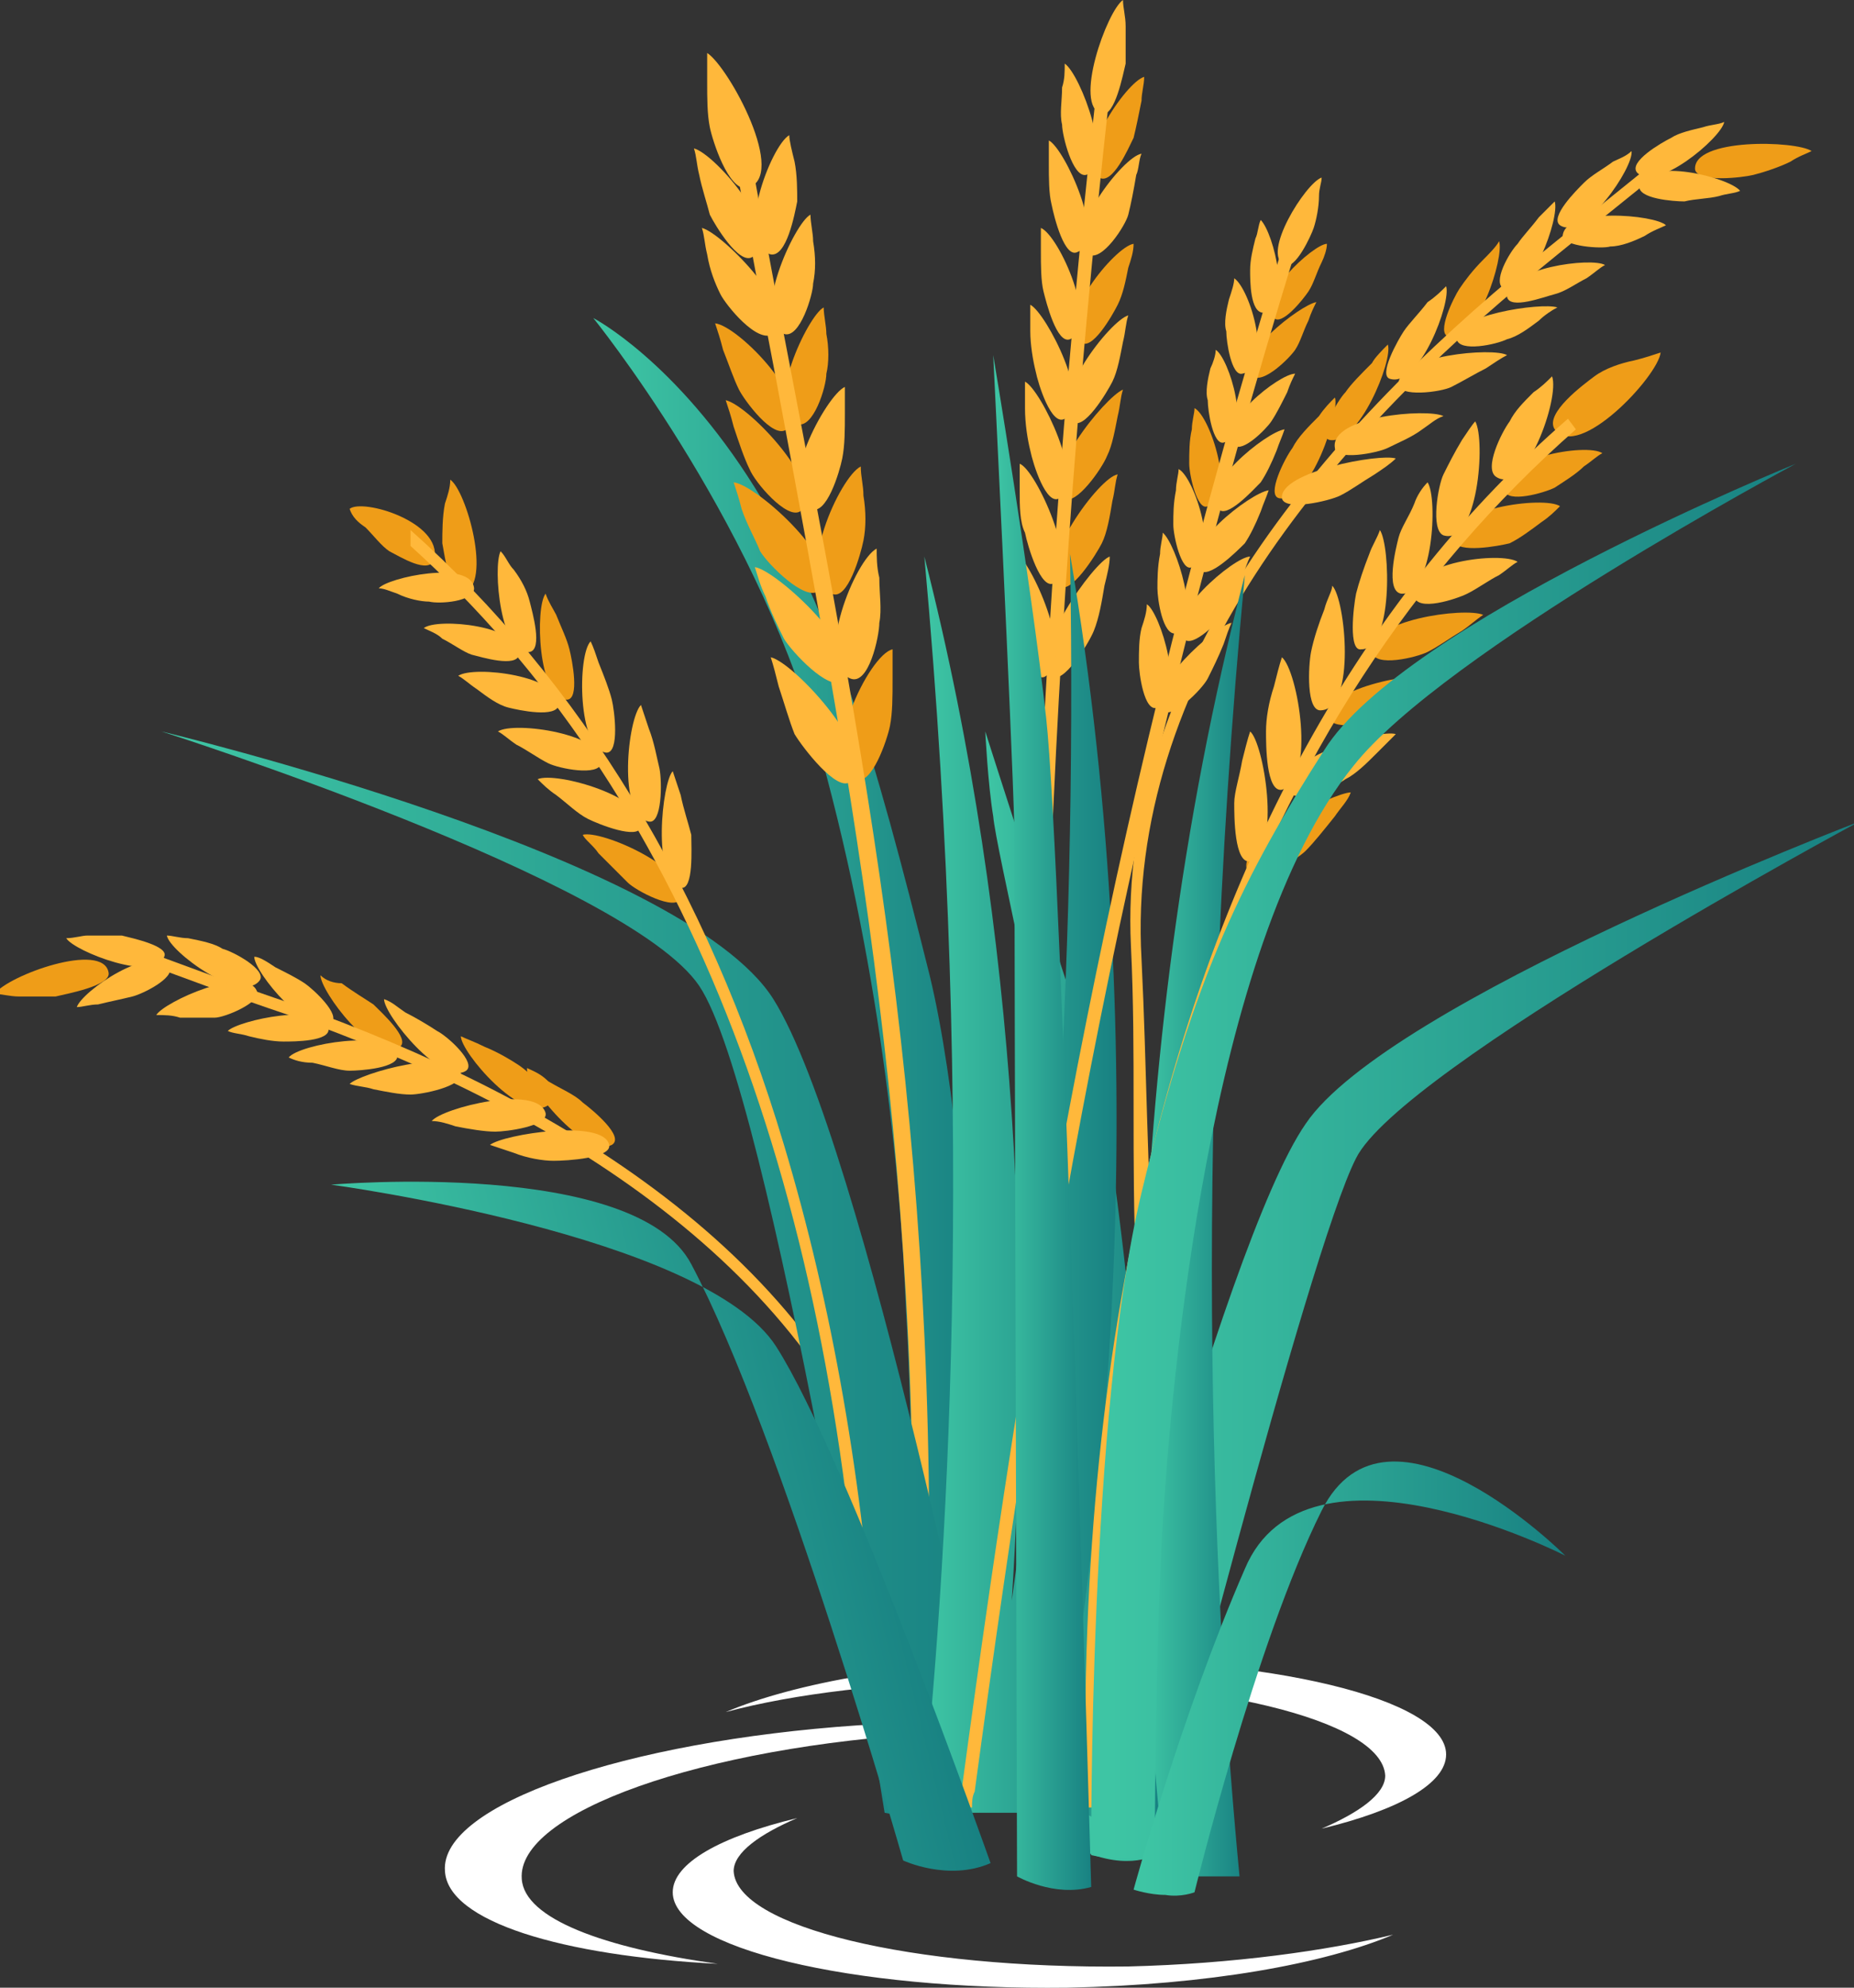 <?xml version="1.0" encoding="utf-8"?>
<!-- Generator: Adobe Illustrator 22.0.1, SVG Export Plug-In . SVG Version: 6.00 Build 0)  -->
<svg version="1.1" id="圖層_1" xmlns="http://www.w3.org/2000/svg" xmlns:xlink="http://www.w3.org/1999/xlink" x="0px" y="0px"
	 viewBox="0 0 70 75" style="enable-background:new 0 0 70 75;" xml:space="preserve">
<rect x="0" y="0" width="70" height="75" fill="#333333" stroke="none"/>
<style type="text/css">
	.st0{fill:#FFFFFF;}
	.st1{fill:#EF9D18;}
	.st2{fill:#FFB83B;}
	.st3{fill:url(#SVGID_1_);}
	.st4{fill:url(#SVGID_2_);}
	.st5{fill:url(#SVGID_3_);}
	.st6{fill:url(#SVGID_4_);}
	.st7{fill:url(#SVGID_5_);}
	.st8{fill:url(#SVGID_6_);}
	.st9{fill:url(#SVGID_7_);}
	.st10{fill:url(#SVGID_8_);}
	.st11{fill:url(#SVGID_9_);}
	.st12{fill:url(#SVGID_10_);}
</style>
<g>
	<g id="XMLID_40_">
		<path id="XMLID_43_" class="st0" d="M42.6,74.2c-8.2,0.1-14.8-1.5-14.9-3.6c0-0.7,1-1.4,2.4-2c-2.9,0.7-4.7,1.7-4.7,2.8
			c0,2.1,6.7,3.7,14.9,3.6c5.3-0.1,9.7-0.9,12.3-2C50.1,73.6,46.6,74.1,42.6,74.2z"/>
		<path id="XMLID_42_" class="st0" d="M27.1,74.1c-4.3-0.6-7.3-1.7-7.4-3.2c-0.2-2.5,6.8-5,15.6-5.5c2.1-0.1,4.1-0.1,6,0
			c-2.6-0.3-5.6-0.5-8.9-0.3c-8.8,0.6-15.8,3-15.6,5.5C16.9,72.5,21.2,73.8,27.1,74.1z"/>
		<path id="XMLID_41_" class="st0" d="M37.4,63.4c8.2-0.1,14.8,1.5,14.9,3.6c0,0.7-1,1.4-2.4,2c2.9-0.7,4.7-1.7,4.7-2.8
			c0-2.1-6.7-3.7-14.9-3.6c-5.3,0.1-9.7,0.9-12.3,2C30,63.9,33.5,63.5,37.4,63.4z"/>
	</g>
	<g>
		<path class="st1" d="M41.5,6.7c0.5,0.3,1.1-1.1,1.3-1.5c0.1-0.4,0.2-0.9,0.3-1.4c0-0.3,0.1-0.6,0.1-0.9
			C42.5,3.1,40.5,6.1,41.5,6.7L41.5,6.7z"/>
		<path class="st1" d="M40.2,18.8c0.4,0.3,1.4-1.1,1.6-1.6c0.2-0.4,0.3-1,0.4-1.5c0.1-0.4,0.1-0.7,0.2-1
			C41.7,15,39.2,18.1,40.2,18.8L40.2,18.8z"/>
		<path class="st1" d="M40,22.1c0.4,0.4,1.4-1.2,1.6-1.6c0.2-0.4,0.3-1,0.4-1.6c0.1-0.4,0.1-0.7,0.2-1C41.5,18,39.1,21.3,40,22.1
			L40,22.1z"/>
		<path class="st1" d="M40.8,12.9c0.4,0.4,1.2-1,1.4-1.4c0.2-0.4,0.3-0.9,0.4-1.4c0.1-0.3,0.2-0.6,0.2-0.9
			C42.1,9.3,39.8,12.1,40.8,12.9L40.8,12.9z"/>
		<path class="st2" d="M41.9,3.5l-0.5-0.1c-2.6,23.2-2.9,42.6-2.3,64.6h0.5C39,46.1,39.3,26.8,41.9,3.5L41.9,3.5z"/>
		<path class="st2" d="M42.4,0c-0.6,0.4-1.9,4-0.8,4.3c0.5,0.1,0.8-1.5,0.9-1.9c0-0.4,0-0.9,0-1.4C42.5,0.6,42.4,0.3,42.4,0L42.4,0z
			"/>
		<path class="st2" d="M41.1,9.6c0.5,0.3,1.4-1.1,1.5-1.5c0.1-0.4,0.2-0.9,0.3-1.5C43,6.4,43,6,43.1,5.8C42.4,5.9,40.1,8.9,41.1,9.6
			L41.1,9.6z"/>
		<path class="st2" d="M40.5,15.9c0.4,0.4,1.3-1.1,1.5-1.5c0.2-0.4,0.3-1,0.4-1.5c0.1-0.4,0.1-0.7,0.2-1
			C41.9,12.1,39.6,15.1,40.5,15.9L40.5,15.9z"/>
		<path class="st2" d="M40.2,2.4c0,0.3,0,0.6-0.1,0.9c0,0.5-0.1,1,0,1.4c0,0.4,0.4,2,0.9,1.9C42.1,6.3,40.8,2.8,40.2,2.4L40.2,2.4z"
			/>
		<path class="st2" d="M39.6,5.3c0,0.3,0,0.6,0,0.9c0,0.5,0,1.1,0.1,1.5c0.1,0.5,0.5,2.1,1,1.8C41.8,9.1,40.2,5.6,39.6,5.3L39.6,5.3
			z"/>
		<path class="st2" d="M38.7,14.4c0,0.3,0,0.6,0,1c0,0.6,0.1,1.2,0.2,1.6c0.1,0.5,0.6,2.1,1.1,1.8C41,18.2,39.3,14.7,38.7,14.4
			L38.7,14.4z"/>
		<path class="st2" d="M38.5,17.5c0,0.3,0,0.6,0,1c0,0.6,0,1.2,0.2,1.6c0.1,0.5,0.6,2.2,1.1,1.9C40.8,21.4,39.1,17.7,38.5,17.5
			L38.5,17.5z"/>
		<path class="st2" d="M39.7,25.5c0.4,0.4,1.4-1.2,1.6-1.7c0.2-0.5,0.3-1.1,0.4-1.7c0.1-0.4,0.2-0.8,0.2-1.1
			C41.3,21.2,38.8,24.7,39.7,25.5L39.7,25.5z"/>
		<path class="st2" d="M38.3,20.8c0,0.3,0,0.7,0,1.1c0,0.6,0,1.2,0.1,1.7c0.1,0.5,0.6,2.3,1.1,1.9C40.6,24.8,38.9,21.1,38.3,20.8
			L38.3,20.8z"/>
		<path class="st2" d="M38.9,11.5c0,0.3,0,0.6,0,1c0,0.5,0.1,1.1,0.2,1.5c0.1,0.5,0.6,2.1,1.1,1.8C41.3,15.3,39.5,11.8,38.9,11.5
			L38.9,11.5z"/>
		<path class="st2" d="M39.3,8.6c0,0.3,0,0.6,0,0.9c0,0.5,0,1.1,0.1,1.5c0.1,0.4,0.5,2,1,1.8C41.5,12.3,40,8.9,39.3,8.6L39.3,8.6z"
			/>
	</g>
	<g>
		<path class="st1" d="M68.4,5.7c-0.2,0.1-0.5,0.2-0.8,0.4c-0.4,0.2-1,0.4-1.4,0.5c-0.4,0.1-2.1,0.3-2.2-0.2
			C63.9,5.2,67.8,5.3,68.4,5.7L68.4,5.7z"/>
		<path class="st1" d="M52.4,13c0.2,0.6-1.1,3.8-2.2,3.6c-0.5-0.1,0.3-1.5,0.6-1.8c0.2-0.3,0.6-0.7,1-1.1
			C51.9,13.5,52.2,13.2,52.4,13L52.4,13z"/>
		<path class="st1" d="M50.4,15c0.2,0.5-0.9,4-2.1,3.8c-0.5-0.1,0.2-1.5,0.5-1.9c0.2-0.4,0.6-0.8,1-1.2C50,15.4,50.2,15.2,50.4,15
			L50.4,15z"/>
		<path class="st1" d="M56.6,9.1c0.2,0.6-0.8,3.8-1.9,3.6c-0.5-0.1,0.2-1.5,0.4-1.8c0.2-0.3,0.5-0.7,0.9-1.1
			C56.2,9.6,56.5,9.3,56.6,9.1L56.6,9.1z"/>
		<path class="st2" d="M57.9,9.8c1.7-1.4,3.5-2.8,5.3-4.3l0.3,0.3c-1.8,1.5-3.6,2.9-5.3,4.3c-8.1,6.6-15.7,15.6-15.1,26.1
			c0.4,8.1,0,15.8,2.8,26.2l-0.4-0.3c-3.6-10.6-2.4-18.2-2.8-26.4C42.2,25.4,49.8,16.4,57.9,9.8L57.9,9.8z"/>
		<path class="st2" d="M65.7,7.2c-0.2,0.1-0.5,0.1-0.8,0.2c-0.4,0.1-0.9,0.1-1.3,0.2c-0.4,0-1.8-0.1-1.7-0.6
			C62.2,5.9,65.3,6.7,65.7,7.2L65.7,7.2z"/>
		<path class="st2" d="M62.9,8.5c-0.2,0.1-0.5,0.2-0.8,0.4c-0.4,0.2-0.9,0.4-1.3,0.4C60.5,9.4,59,9.3,59,8.9
			C59.1,7.8,62.5,8.1,62.9,8.5L62.9,8.5z"/>
		<path class="st2" d="M56.9,13.4c-0.2,0.1-0.5,0.3-0.8,0.5c-0.4,0.2-0.9,0.5-1.3,0.7c-0.4,0.2-2,0.4-2-0.1
			C52.8,13.4,56.4,13.1,56.9,13.4L56.9,13.4z"/>
		<path class="st2" d="M54.5,15.7c-0.3,0.1-0.5,0.3-0.8,0.5c-0.4,0.3-0.9,0.5-1.3,0.7s-2,0.5-2,0C50.2,15.7,53.9,15.4,54.5,15.7
			L54.5,15.7z"/>
		<path class="st2" d="M58.8,11.6c-0.2,0.1-0.5,0.3-0.7,0.5c-0.4,0.3-0.8,0.6-1.2,0.7c-0.4,0.2-1.8,0.5-1.9,0
			C54.8,11.9,58.2,11.4,58.8,11.6L58.8,11.6z"/>
		<path class="st2" d="M60.6,10c-0.2,0.1-0.4,0.3-0.7,0.5c-0.4,0.2-0.8,0.5-1.2,0.6c-0.4,0.1-1.7,0.6-1.8,0.1
			C56.9,10.1,60.1,9.7,60.6,10L60.6,10z"/>
		<path class="st2" d="M65.1,4.6c-0.1,0.6-2.6,2.7-3.3,1.9c-0.3-0.4,0.9-1.1,1.3-1.3c0.3-0.2,0.8-0.3,1.2-0.4
			C64.6,4.7,64.9,4.7,65.1,4.6L65.1,4.6z"/>
		<path class="st2" d="M61.6,5.7c0.1,0.6-1.8,3.4-2.7,2.8c-0.4-0.3,0.6-1.3,0.9-1.6c0.3-0.3,0.7-0.5,1.1-0.8
			C61.1,6,61.4,5.9,61.6,5.7L61.6,5.7z"/>
		<path class="st2" d="M54.6,10.8c0.2,0.6-1,3.8-2.1,3.5c-0.5-0.1,0.3-1.5,0.5-1.8c0.2-0.3,0.6-0.7,0.9-1.1
			C54.2,11.2,54.4,11,54.6,10.8L54.6,10.8z"/>
		<path class="st2" d="M52.7,17.3c-0.2,0.2-0.5,0.4-0.8,0.6c-0.5,0.3-0.9,0.6-1.3,0.8c-0.4,0.2-2.1,0.6-2.2,0.1
			C48.3,17.8,52.1,17.1,52.7,17.3L52.7,17.3z"/>
		<path class="st2" d="M58.7,7.6c0.2,0.6-0.9,3.7-1.9,3.3c-0.5-0.2,0.2-1.4,0.5-1.7c0.2-0.3,0.5-0.6,0.8-1C58.3,8,58.6,7.7,58.7,7.6
			L58.7,7.6z"/>
	</g>
	<g>
		<path class="st1" d="M-0.2,37.5c0.2,0,0.6,0.1,0.9,0.1c0.5,0,1,0,1.4,0c0.4-0.1,2.1-0.4,2-0.9C3.9,35.5,0.3,36.8-0.2,37.5
			L-0.2,37.5z"/>
		<path class="st1" d="M17.4,39.1c0,0.6,2.3,3.3,3.3,2.6c0.4-0.3-0.8-1.3-1.1-1.5c-0.3-0.2-0.8-0.5-1.3-0.7
			C17.9,39.3,17.6,39.2,17.4,39.1L17.4,39.1z"/>
		<path class="st1" d="M19.9,40.3c-0.1,0.6,2.2,3.4,3.2,2.9c0.5-0.3-0.7-1.3-1.1-1.6c-0.3-0.3-0.8-0.5-1.3-0.8
			C20.4,40.5,20.1,40.4,19.9,40.3L19.9,40.3z"/>
		<path class="st1" d="M12.1,36.8c0,0.6,2,3.3,3,2.7c0.4-0.3-0.7-1.3-1-1.6c-0.3-0.2-0.8-0.5-1.2-0.8C12.6,37.1,12.3,37,12.1,36.8
			L12.1,36.8z"/>
		<path class="st2" d="M11.1,37.9c-2.1-0.7-4.2-1.5-6.4-2.3L4.5,36c2.2,0.8,4.3,1.6,6.4,2.3c9.9,3.5,20,9.5,23,19.6
			c2.3,7.8,2.5,7.3,0.2-0.5C31,47.3,20.9,41.4,11.1,37.9L11.1,37.9z"/>
		<path class="st2" d="M2.9,38c0.2,0,0.5-0.1,0.8-0.1c0.4-0.1,0.9-0.2,1.3-0.3c0.4-0.1,1.6-0.7,1.4-1.1C5.7,35.6,3.1,37.4,2.9,38
			L2.9,38z"/>
		<path class="st2" d="M5.9,38.3c0.3,0,0.6,0,0.9,0.1c0.5,0,1,0,1.3,0c0.4,0,1.8-0.6,1.6-1C9.3,36.4,6.2,37.8,5.9,38.3L5.9,38.3z"/>
		<path class="st2" d="M13.2,40.9c0.3,0.1,0.6,0.1,0.9,0.2c0.5,0.1,1,0.2,1.4,0.2c0.4,0,2-0.3,1.9-0.8
			C17.1,39.5,13.6,40.5,13.2,40.9L13.2,40.9z"/>
		<path class="st2" d="M16.3,42.3c0.3,0,0.6,0.1,0.9,0.2c0.5,0.1,1.1,0.2,1.5,0.2c0.4,0,2-0.2,1.9-0.7
			C20.3,40.9,16.7,41.8,16.3,42.3L16.3,42.3z"/>
		<path class="st2" d="M10.9,39.9c0.2,0.1,0.5,0.2,0.9,0.2c0.5,0.1,1,0.3,1.4,0.3c0.4,0,1.9-0.1,1.8-0.6
			C14.7,38.8,11.3,39.4,10.9,39.9L10.9,39.9z"/>
		<path class="st2" d="M8.6,38.9c0.2,0.1,0.5,0.1,0.8,0.2c0.4,0.1,0.9,0.2,1.3,0.2c0.4,0,1.8,0,1.7-0.5C12.2,37.8,9,38.5,8.6,38.9
			L8.6,38.9z"/>
		<path class="st2" d="M2.5,35.4c0.3,0.5,3.4,1.7,3.7,0.7c0.2-0.4-1.2-0.7-1.6-0.8c-0.3,0-0.8,0-1.3,0C3.1,35.3,2.8,35.4,2.5,35.4
			L2.5,35.4z"/>
		<path class="st2" d="M6.3,35.3c0.1,0.6,2.8,2.6,3.5,1.7c0.3-0.4-1-1.1-1.4-1.2c-0.3-0.2-0.8-0.3-1.3-0.4
			C6.8,35.4,6.5,35.3,6.3,35.3L6.3,35.3z"/>
		<path class="st2" d="M14.5,37.7c0,0.6,2.2,3.3,3.1,2.7c0.4-0.3-0.7-1.3-1.1-1.5c-0.3-0.2-0.8-0.5-1.2-0.7
			C15,38,14.8,37.8,14.5,37.7L14.5,37.7z"/>
		<path class="st2" d="M18.5,43.2c0.3,0.1,0.6,0.2,0.9,0.3c0.5,0.2,1.1,0.3,1.5,0.3c0.5,0,2.2-0.1,2.1-0.6
			C22.8,42.2,19,42.8,18.5,43.2L18.5,43.2z"/>
		<path class="st2" d="M9.6,36.1c0,0.6,2.1,3.1,2.9,2.5c0.4-0.3-0.7-1.3-1-1.5c-0.3-0.2-0.7-0.4-1.1-0.6
			C10.1,36.3,9.8,36.1,9.6,36.1L9.6,36.1z"/>
	</g>
	<linearGradient id="SVGID_1_" gradientUnits="userSpaceOnUse" x1="40.414" y1="50.623" x2="70.162" y2="50.623">
		<stop  offset="2.666300e-02" style="stop-color:#3EC5A4"/>
		<stop  offset="1" style="stop-color:#188182"/>
	</linearGradient>
	<path class="st3" d="M40.4,69.6c0,0,5.7-22.6,8.9-27.2C52.4,37.8,70.2,31,70.2,31s-17.3,9.3-19,12.7C49.4,47.2,43.6,70,43.6,70
		S42.4,70.7,40.4,69.6z"/>
	<linearGradient id="SVGID_2_" gradientUnits="userSpaceOnUse" x1="22.431" y1="36.926" x2="37.026" y2="36.926">
		<stop  offset="2.666300e-02" style="stop-color:#3EC5A4"/>
		<stop  offset="1" style="stop-color:#188182"/>
	</linearGradient>
	<path class="st4" d="M37,61.8c0,0,0.1-16.7-1.9-25c-2.1-8.4-3.6-13.6-6.6-18.4S22.4,12,22.4,12s6,7.4,8.4,15.8s3.2,16.5,3.4,21.5
		c0.3,5,0.3,12.6,0.3,12.6S36.1,62,37,61.8z"/>
	<g>
		<path class="st1" d="M27.7,18.2c0.1,0.3,0.2,0.6,0.3,1c0.2,0.6,0.5,1.1,0.7,1.6c0.3,0.5,1.7,1.9,2.2,1.5
			C32,21.4,28.6,18.3,27.7,18.2L27.7,18.2z"/>
		<path class="st1" d="M27.4,15.1c0.1,0.3,0.2,0.6,0.3,1c0.2,0.6,0.4,1.2,0.6,1.6c0.2,0.5,1.4,1.9,1.9,1.6
			C31.3,18.5,28.3,15.3,27.4,15.1L27.4,15.1z"/>
		<path class="st1" d="M27,12.2c0.1,0.3,0.2,0.6,0.3,1c0.2,0.5,0.4,1.1,0.6,1.5c0.2,0.4,1.3,1.9,1.8,1.5
			C30.8,15.3,27.9,12.3,27,12.2L27,12.2z"/>
		<path class="st1" d="M31.4,22.4c0.6,0.3,1.1-1.5,1.2-2c0.1-0.5,0.1-1.1,0-1.7c0-0.4-0.1-0.7-0.1-1.1C31.7,18,30,21.8,31.4,22.4
			L31.4,22.4z"/>
		<path class="st1" d="M32.3,29.4c0.6,0.3,1.2-1.5,1.3-2c0.1-0.5,0.1-1.1,0.1-1.8c0-0.4,0-0.8,0-1.1C32.8,24.7,30.9,28.7,32.3,29.4
			L32.3,29.4z"/>
		<path class="st1" d="M30.1,16c0.6,0.2,1.1-1.4,1.1-1.9c0.1-0.4,0.1-1,0-1.5c0-0.3-0.1-0.7-0.1-1C30.5,11.9,28.8,15.5,30.1,16
			L30.1,16z"/>
		<path class="st2" d="M29.9,14.2c-0.5-2.6-1-5.2-1.5-8l-0.6,0.1c0.5,2.8,1,5.4,1.5,8c3.3,17.7,5.9,31.5,5,52.6l0.6,0
			C35.8,45.7,33.3,31.9,29.9,14.2L29.9,14.2z"/>
		<path class="st2" d="M26.7,2c0,0.3,0,0.7,0,1.1c0,0.6,0,1.2,0.1,1.7c0.1,0.5,0.7,2.4,1.4,2.3C29.8,6.7,27.5,2.5,26.7,2L26.7,2z"/>
		<path class="st2" d="M26.2,5.6c0.1,0.3,0.1,0.6,0.2,1c0.1,0.5,0.3,1.1,0.4,1.5c0.2,0.4,1.1,1.9,1.6,1.6C29.7,8.9,27,5.8,26.2,5.6
			L26.2,5.6z"/>
		<path class="st2" d="M26.5,8.6c0.1,0.3,0.1,0.6,0.2,1c0.1,0.6,0.3,1.1,0.5,1.5c0.2,0.4,1.4,1.9,2,1.5C30.3,11.9,27.3,8.8,26.5,8.6
			L26.5,8.6z"/>
		<path class="st2" d="M28.5,21.4c0.1,0.3,0.2,0.7,0.4,1.1c0.2,0.6,0.5,1.2,0.7,1.6c0.3,0.5,1.7,2,2.2,1.6
			C32.8,24.7,29.3,21.5,28.5,21.4L28.5,21.4z"/>
		<path class="st2" d="M29.8,5.1c-0.7,0.4-2.1,4.1-0.7,4.5c0.6,0.1,0.9-1.5,1-2c0-0.4,0-1-0.1-1.5C29.9,5.7,29.8,5.3,29.8,5.1
			L29.8,5.1z"/>
		<path class="st2" d="M29.6,12.6c0.6,0.2,1.1-1.5,1.1-1.9c0.1-0.5,0.1-1,0-1.6c0-0.3-0.1-0.7-0.1-1C30,8.4,28.3,12.1,29.6,12.6
			L29.6,12.6z"/>
		<path class="st2" d="M33.1,20.7c-0.8,0.4-2.4,4.3-1,4.9c0.7,0.3,1.1-1.6,1.1-2.1c0.1-0.5,0-1.1,0-1.7C33.1,21.4,33.1,21,33.1,20.7
			L33.1,20.7z"/>
		<path class="st2" d="M29.1,24.8c0.1,0.3,0.2,0.7,0.3,1.1c0.2,0.6,0.4,1.3,0.6,1.8c0.3,0.5,1.6,2.2,2.1,1.8
			C33.3,28.6,30,25,29.1,24.8L29.1,24.8z"/>
		<path class="st2" d="M30.6,19.2c0.6,0.3,1.1-1.4,1.2-1.9c0.1-0.5,0.1-1.1,0.1-1.7c0-0.4,0-0.7,0-1C31.2,14.9,29.2,18.6,30.6,19.2
			L30.6,19.2z"/>
	</g>
	<linearGradient id="SVGID_3_" gradientUnits="userSpaceOnUse" x1="6.104" y1="48.078" x2="37.49" y2="48.078">
		<stop  offset="2.666300e-02" style="stop-color:#3EC5A4"/>
		<stop  offset="1" style="stop-color:#188182"/>
	</linearGradient>
	<path class="st5" d="M37.5,67.4c0,0-4.9-24.3-8.3-29.7S6.1,27.6,6.1,27.6s17.6,5.6,20.3,9.6s7,31.2,7,31.2S36.2,69,37.5,67.4z"/>
	<g>
		<path class="st1" d="M25.7,33.9c-0.2,0.5-1.7-0.3-2-0.6c-0.3-0.3-0.7-0.7-1.1-1.1c-0.2-0.3-0.5-0.5-0.6-0.7
			C22.7,31.3,26.1,32.8,25.7,33.9L25.7,33.9z"/>
		<path class="st1" d="M21,23.2c0.2,0.5,0.4,0.9,0.5,1.3c0.1,0.4,0.4,1.9-0.1,1.9c-1.1,0-1.2-3.5-0.8-4C20.7,22.7,20.9,23,21,23.2
			L21,23.2z"/>
		<path class="st1" d="M17,18.1c0.6,0.4,1.6,3.9,0.5,4.3c-0.5,0.2-0.7-1.4-0.8-1.9c0-0.4,0-1,0.1-1.5C16.9,18.7,17,18.4,17,18.1
			L17,18.1z"/>
		<path class="st1" d="M13.2,19.2c0.5-0.4,3.5,0.5,3.2,1.9c-0.2,0.6-1.3-0.1-1.7-0.3c-0.3-0.2-0.6-0.6-0.9-0.9
			C13.5,19.7,13.3,19.5,13.2,19.2L13.2,19.2z"/>
		<path class="st2" d="M15.5,20c6.4,5.7,11.2,13.5,14.1,23.2c1.8,6,3,12.7,3.5,20.2l-0.5,0c-1.2-19.2-6.9-33.6-17.1-42.8L15.5,20z"
			/>
		<path class="st2" d="M22.7,28.8c-0.1,0.5-1.6,0.2-2,0c-0.4-0.2-0.8-0.5-1.2-0.7c-0.3-0.2-0.5-0.4-0.7-0.5
			C19.4,27.2,22.9,27.7,22.7,28.8L22.7,28.8z"/>
		<path class="st2" d="M24.2,31.2c-0.1,0.5-1.6-0.1-2-0.3c-0.4-0.2-0.8-0.6-1.2-0.9c-0.3-0.2-0.5-0.4-0.7-0.6
			C21,29.1,24.5,30.1,24.2,31.2L24.2,31.2z"/>
		<path class="st2" d="M21.1,26.6c-0.1,0.5-1.5,0.2-1.9,0.1c-0.4-0.1-0.8-0.4-1.2-0.7c-0.3-0.2-0.5-0.4-0.7-0.5
			C17.9,25.1,21.2,25.5,21.1,26.6L21.1,26.6z"/>
		<path class="st2" d="M19.6,24.7c-0.1,0.5-1.4,0.1-1.8,0c-0.3-0.1-0.7-0.4-1.1-0.6c-0.2-0.2-0.5-0.3-0.7-0.4
			C16.5,23.3,19.7,23.6,19.6,24.7L19.6,24.7z"/>
		<path class="st2" d="M17.9,22.2c0,0.5-1.3,0.6-1.7,0.5c-0.3,0-0.8-0.1-1.2-0.3c-0.3-0.1-0.5-0.2-0.7-0.2
			C14.6,21.8,17.8,21.1,17.9,22.2L17.9,22.2z"/>
		<path class="st2" d="M22.6,25c0.2,0.5,0.4,1,0.5,1.4c0.1,0.4,0.3,2-0.2,2c-1.1-0.1-1.1-3.7-0.6-4.2C22.4,24.4,22.5,24.7,22.6,25
			L22.6,25z"/>
		<path class="st2" d="M24.2,26.6c0.1,0.3,0.2,0.6,0.3,0.9c0.2,0.5,0.3,1.1,0.4,1.5c0.1,0.5,0.1,2.1-0.4,2
			C23.3,30.8,23.7,27.1,24.2,26.6L24.2,26.6z"/>
		<path class="st2" d="M25.4,29.1c0.1,0.3,0.2,0.6,0.3,0.9c0.1,0.5,0.3,1.1,0.4,1.5c0,0.5,0.1,2.1-0.4,2
			C24.6,33.2,25,29.5,25.4,29.1L25.4,29.1z"/>
		<path class="st2" d="M19.4,21.5c0.3,0.4,0.5,0.8,0.6,1.2c0.1,0.4,0.5,1.8,0,1.9c-1.1,0.2-1.4-3.2-1.1-3.8
			C19.1,21,19.2,21.3,19.4,21.5L19.4,21.5z"/>
	</g>
	<linearGradient id="SVGID_4_" gradientUnits="userSpaceOnUse" x1="37.12" y1="48.31" x2="43.707" y2="48.31">
		<stop  offset="2.666300e-02" style="stop-color:#3EC5A4"/>
		<stop  offset="1" style="stop-color:#188182"/>
	</linearGradient>
	<path class="st6" d="M40.8,68.3c0,0-0.1-19.8-0.7-24.1S37.6,32,37.5,30.8c-0.2-1.2-0.3-3.2-0.3-3.2s3.1,9.7,3.9,11.9
		c0.8,2.2,1.5,9.4,1.8,12.1s0.9,17.2,0.9,17.2S42.2,69.3,40.8,68.3z"/>
	<linearGradient id="SVGID_5_" gradientUnits="userSpaceOnUse" x1="34.809" y1="44.684" x2="42.146" y2="44.684">
		<stop  offset="2.666300e-02" style="stop-color:#3EC5A4"/>
		<stop  offset="1" style="stop-color:#188182"/>
	</linearGradient>
	<path class="st7" d="M34.8,68.4h4.9c2-10.6,4-28,0.7-47.5c0.3,16.8-0.9,30.3-2.2,39.5c0.7-10.8,0.4-24.9-3.3-39.4
		C36.9,42.9,35.7,59.8,34.8,68.4z"/>
	<g>
		<path class="st1" d="M48.1,12c0.3,0.3,1.1-0.7,1.3-1c0.2-0.3,0.3-0.7,0.5-1.1c0.1-0.2,0.2-0.5,0.2-0.7C49.6,9.2,47.3,11.3,48.1,12
			L48.1,12z"/>
		<path class="st1" d="M47.3,14.2c0.4,0.3,1.4-0.7,1.6-1c0.2-0.3,0.3-0.7,0.5-1.1c0.1-0.3,0.2-0.5,0.3-0.7
			C49.1,11.5,46.5,13.5,47.3,14.2L47.3,14.2z"/>
		<path class="st1" d="M45.1,15.4c0,0.2-0.1,0.5-0.1,0.8c-0.1,0.4-0.1,0.9-0.1,1.3c0,0.4,0.3,1.8,0.7,1.6
			C46.7,18.8,45.7,15.7,45.1,15.4L45.1,15.4z"/>
		<path class="st2" d="M48.9,9.5l-0.5-0.1c-6.3,20.5-9.3,37.5-12.1,58.2c0,0.1,0,0.4-0.1,0.6h0.5c0-0.2,0-0.4,0.1-0.6
			C39.6,46.9,42.6,30,48.9,9.5L48.9,9.5z"/>
		<path class="st2" d="M48.5,10c0.4,0.2,1-1.1,1.1-1.4c0.1-0.3,0.2-0.8,0.2-1.2c0-0.3,0.1-0.5,0.1-0.7C49.3,6.9,47.6,9.6,48.5,10
			L48.5,10z"/>
		<path class="st2" d="M45.3,21.5c0.3,0.4,1.4-0.7,1.7-1c0.2-0.3,0.4-0.7,0.6-1.2c0.1-0.3,0.2-0.5,0.3-0.8
			C47.2,18.6,44.5,20.7,45.3,21.5L45.3,21.5z"/>
		<path class="st2" d="M44.7,24.1c0.3,0.4,1.4-0.7,1.6-1.1c0.2-0.3,0.4-0.8,0.6-1.2c0.1-0.3,0.2-0.6,0.3-0.8
			C46.6,21,43.9,23.3,44.7,24.1L44.7,24.1z"/>
		<path class="st2" d="M46,19.2c0.3,0.4,1.3-0.7,1.6-1c0.2-0.3,0.4-0.7,0.6-1.2c0.1-0.3,0.2-0.5,0.3-0.8
			C47.8,16.3,45.2,18.4,46,19.2L46,19.2z"/>
		<path class="st2" d="M46.6,16.8c0.3,0.3,1.2-0.6,1.4-0.9c0.2-0.3,0.4-0.7,0.6-1.1c0.1-0.3,0.2-0.5,0.3-0.7
			C48.3,14.1,45.9,16,46.6,16.8L46.6,16.8z"/>
		<path class="st2" d="M47.6,8.3c-0.1,0.2-0.1,0.5-0.2,0.7c-0.1,0.4-0.2,0.8-0.2,1.2c0,0.4,0,1.6,0.5,1.6
			C48.8,11.7,48.1,8.8,47.6,8.3L47.6,8.3z"/>
		<path class="st2" d="M46.6,10.5c0,0.2-0.1,0.5-0.2,0.8c-0.1,0.4-0.2,0.9-0.1,1.2c0,0.4,0.2,1.7,0.6,1.6
			C48.1,13.9,47.2,10.9,46.6,10.5L46.6,10.5z"/>
		<path class="st2" d="M44.5,17.7c0,0.2-0.1,0.5-0.1,0.8c-0.1,0.5-0.1,0.9-0.1,1.3c0,0.4,0.3,1.8,0.7,1.6
			C46.1,21.1,45.1,18,44.5,17.7L44.5,17.7z"/>
		<path class="st2" d="M43.9,20.1c0,0.2-0.1,0.5-0.1,0.8c-0.1,0.5-0.1,1-0.1,1.3c0,0.4,0.2,1.8,0.7,1.7
			C45.4,23.6,44.4,20.5,43.9,20.1L43.9,20.1z"/>
		<path class="st2" d="M43.9,26.8c0.3,0.4,1.5-0.8,1.7-1.2c0.2-0.4,0.4-0.8,0.6-1.3c0.1-0.3,0.2-0.6,0.3-0.8
			C45.9,23.6,43.2,26,43.9,26.8L43.9,26.8z"/>
		<path class="st2" d="M43.3,22.8c0,0.3-0.1,0.6-0.2,0.9C43,24.1,43,24.6,43,25c0,0.4,0.2,1.9,0.7,1.7
			C44.8,26.3,43.8,23.1,43.3,22.8L43.3,22.8z"/>
		<path class="st2" d="M45.9,13.2c0,0.2-0.1,0.5-0.2,0.7c-0.1,0.4-0.2,0.9-0.1,1.2c0,0.4,0.2,1.7,0.6,1.6
			C47.3,16.4,46.4,13.5,45.9,13.2L45.9,13.2z"/>
	</g>
	<linearGradient id="SVGID_6_" gradientUnits="userSpaceOnUse" x1="43.131" y1="46.287" x2="47.018" y2="46.287">
		<stop  offset="2.666300e-02" style="stop-color:#3EC5A4"/>
		<stop  offset="1" style="stop-color:#188182"/>
	</linearGradient>
	<path class="st8" d="M46.8,70.8H44c-1.3-11.8-1.9-30.2,3-49.1C44.9,44,45.9,61.4,46.8,70.8z"/>
	<g>
		<path class="st1" d="M56.8,18.5c0.1,0.5,1.5,0.1,1.9-0.1c0.3-0.2,0.8-0.5,1.1-0.8c0.3-0.2,0.5-0.4,0.7-0.5
			C59.9,16.7,56.5,17.3,56.8,18.5L56.8,18.5z"/>
		<path class="st1" d="M54.9,20.4c0.1,0.5,1.7,0.2,2.1,0.1c0.4-0.2,0.8-0.5,1.2-0.8c0.3-0.2,0.5-0.4,0.7-0.6
			C58.3,18.7,54.6,19.2,54.9,20.4L54.9,20.4z"/>
		<path class="st1" d="M50.2,27.1c0.1,0.5,1.8,0.2,2.2-0.1c0.4-0.2,0.8-0.5,1.3-0.9c0.3-0.2,0.5-0.4,0.8-0.6
			C53.8,25.3,49.9,25.9,50.2,27.1L50.2,27.1z"/>
		<path class="st1" d="M51.8,24.6c0.1,0.6,1.7,0.2,2.1,0c0.4-0.2,0.8-0.5,1.3-0.8c0.3-0.2,0.5-0.4,0.8-0.6
			C55.3,22.9,51.6,23.4,51.8,24.6L51.8,24.6z"/>
		<path class="st1" d="M60.2,14.2c-0.4,0.3-1.9,1.4-1.5,2c0.9,1.2,3.9-2,4-2.9c-0.3,0.1-0.6,0.2-1,0.3
			C61.2,13.7,60.6,13.9,60.2,14.2L60.2,14.2z"/>
		<path class="st1" d="M47.1,32.9c0.2,0.5,1.8-0.4,2.2-0.8c0.3-0.3,0.7-0.8,1.1-1.3c0.2-0.3,0.5-0.6,0.6-0.9
			C50.4,29.9,46.6,31.7,47.1,32.9L47.1,32.9z"/>
		<path class="st2" d="M59.5,16.2l-0.3-0.4c-7.6,6.6-12.8,15.9-15.7,27.6c-1.8,7.3-2.7,15.6-2.5,24.8h0.5
			C41.1,44.4,47.2,27,59.5,16.2L59.5,16.2z"/>
		<path class="st2" d="M48.6,29.8c0.2,0.6,1.8-0.1,2.2-0.4c0.4-0.2,0.8-0.6,1.2-1c0.3-0.3,0.5-0.5,0.7-0.7
			C52.1,27.5,48.3,28.6,48.6,29.8L48.6,29.8z"/>
		<path class="st2" d="M53.4,22.5c0.1,0.6,1.6,0.1,2-0.1c0.4-0.2,0.8-0.5,1.2-0.7c0.3-0.2,0.5-0.4,0.7-0.5
			C56.7,20.8,53.2,21.2,53.4,22.5L53.4,22.5z"/>
		<path class="st2" d="M57.9,14.8c-0.4,0.4-0.7,0.7-0.9,1.1c-0.3,0.4-1,1.8-0.5,2.1c1.1,0.7,2.4-3,2.1-3.8
			C58.4,14.4,58.2,14.6,57.9,14.8L57.9,14.8z"/>
		<path class="st2" d="M55.2,16.6c-0.3,0.5-0.5,0.9-0.7,1.3c-0.2,0.4-0.5,2.1,0,2.3c1.3,0.4,1.6-3.6,1.2-4.3
			C55.6,16,55.4,16.3,55.2,16.6L55.2,16.6z"/>
		<path class="st2" d="M50,23c-0.2,0.5-0.4,1.1-0.5,1.6c-0.1,0.5-0.2,2.3,0.4,2.2c1.3-0.1,0.9-4.2,0.4-4.7
			C50.3,22.3,50.1,22.6,50,23L50,23z"/>
		<path class="st2" d="M48.4,24.8c-0.1,0.3-0.2,0.7-0.3,1.1c-0.2,0.6-0.3,1.2-0.3,1.7c0,0.5,0,2.3,0.6,2.2
			C49.7,29.4,49,25.3,48.4,24.8L48.4,24.8z"/>
		<path class="st2" d="M47.2,27.6c-0.1,0.3-0.2,0.7-0.3,1.1c-0.1,0.6-0.3,1.2-0.3,1.6c0,0.5,0,2.3,0.6,2.2
			C48.4,32,47.7,28,47.2,27.6L47.2,27.6z"/>
		<path class="st2" d="M51.7,20.9c-0.2,0.5-0.4,1.1-0.5,1.5c-0.1,0.5-0.3,2.2,0.2,2.1c1.2,0,1.1-3.9,0.7-4.5
			C52,20.3,51.8,20.6,51.7,20.9L51.7,20.9z"/>
		<path class="st2" d="M53.4,19c-0.2,0.5-0.5,0.9-0.6,1.3c-0.1,0.4-0.5,2,0.1,2.1c1.2,0.1,1.4-3.6,1-4.2
			C53.7,18.4,53.5,18.7,53.4,19L53.4,19z"/>
	</g>
	<linearGradient id="SVGID_7_" gradientUnits="userSpaceOnUse" x1="41.221" y1="43.811" x2="67.804" y2="43.811">
		<stop  offset="2.666300e-02" style="stop-color:#3EC5A4"/>
		<stop  offset="1" style="stop-color:#188182"/>
	</linearGradient>
	<path class="st9" d="M41.2,70c0,0-0.1-16.7,1.9-25S47,33,50,28.3c3-4.8,17.8-10.8,17.8-10.8s-13.3,7.1-16.7,11.4
		c-5.5,6.8-6.9,23.6-7.2,28.6c-0.3,5-0.3,12.6-0.3,12.6S42.1,70.2,41.2,70z"/>
	<linearGradient id="SVGID_8_" gradientUnits="userSpaceOnUse" x1="37.49" y1="42.373" x2="41.221" y2="42.373">
		<stop  offset="2.666300e-02" style="stop-color:#3EC5A4"/>
		<stop  offset="1" style="stop-color:#188182"/>
	</linearGradient>
	<path class="st10" d="M41.2,71.2c0,0-1.1-38.7-1.7-44.1s-2-13.7-2-13.7s0.7,14.1,0.8,17.9c0,3.8,0.1,39.5,0.1,39.5
		S39.8,71.6,41.2,71.2z"/>
	
		<linearGradient id="SVGID_9_" gradientUnits="userSpaceOnUse" x1="-563.53" y1="441.854" x2="-545.314" y2="441.854" gradientTransform="matrix(0.972 -0.237 0.237 0.972 459.03 -502.979)">
		<stop  offset="2.666300e-02" style="stop-color:#3EC5A4"/>
		<stop  offset="1" style="stop-color:#188182"/>
	</linearGradient>
	<path class="st11" d="M37.4,70.3c0,0-5.4-15.3-8.1-19.5s-16.8-6.1-16.8-6.1s11.5-1,13.6,3c3.4,6.4,8,22.5,8,22.5S35.8,71,37.4,70.3
		z"/>
	<linearGradient id="SVGID_10_" gradientUnits="userSpaceOnUse" x1="42.75" y1="63.414" x2="59.043" y2="63.414">
		<stop  offset="2.666300e-02" style="stop-color:#3EC5A4"/>
		<stop  offset="1" style="stop-color:#188182"/>
	</linearGradient>
	<path class="st12" d="M45.1,71.4c0,0,2.3-9.4,4.8-14.4s9.2,1.7,9.2,1.7s-9.8-5-12.1,0.5c-2.4,5.5-4.2,12.1-4.2,12.1
		s0.6,0.2,1.2,0.2C44.6,71.6,45.1,71.4,45.1,71.4z"/>
</g>
</svg>
